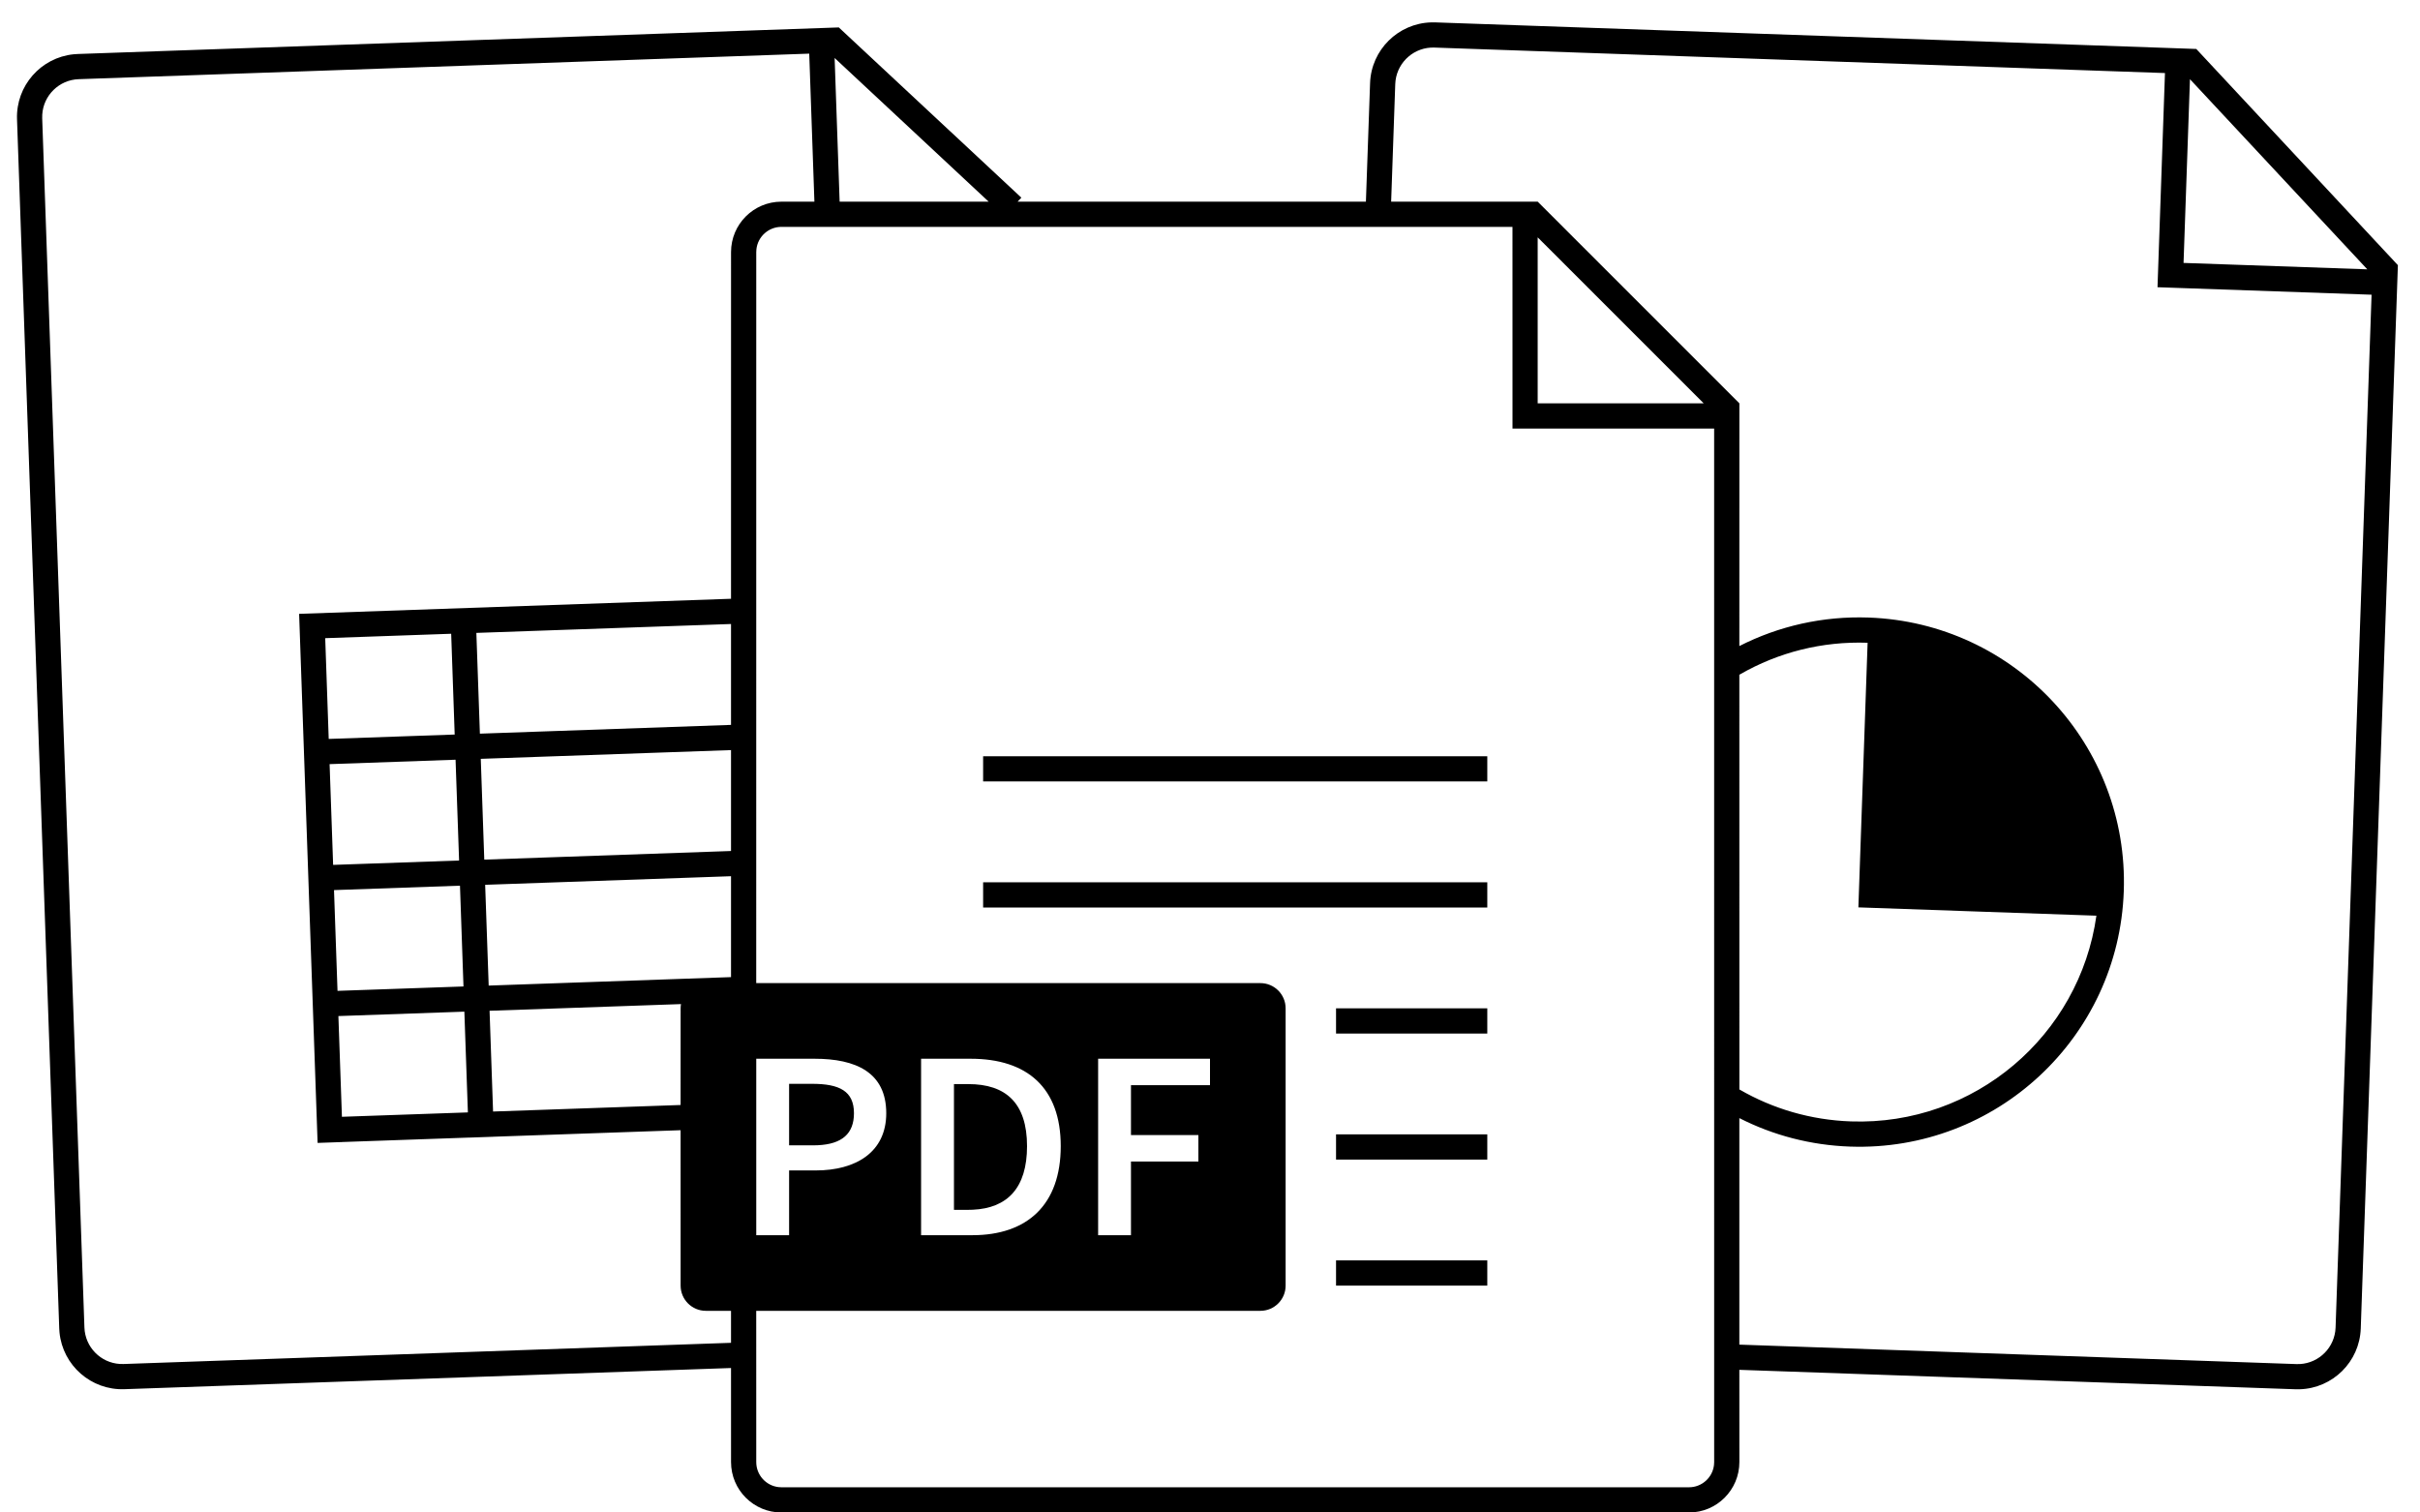 <svg xmlns="http://www.w3.org/2000/svg" viewBox="0 0 96 60"><path d="M56.936,0.888 L87.125,1.942 L95.123,10.519 L93.65,52.701 C93.604,54.025 92.535,55.073 91.229,55.112 L91.064,55.112 L68.999,54.341 L69,58 C69,59.105 68.105,60 67,60 L31,60 C29.895,60 29,59.105 29,58 L28.999,54.269 L4.936,55.109 C3.611,55.156 2.491,54.163 2.361,52.862 L2.35,52.698 L0.675,4.728 C0.629,3.403 1.622,2.283 2.922,2.153 L3.086,2.142 L33.275,1.088 L40.517,7.841 L40.368,8 L54.185,8 L54.35,3.299 C54.396,1.975 55.465,0.927 56.771,0.888 L56.936,0.888 Z M59.999,9 L31,9 C30.487,9 30.064,9.386 30.007,9.883 L30,10 L29.999,39 L50,39 C50.552,39 51,39.448 51,40 L51,51 C51,51.552 50.552,52 50,52 L29.999,52 L30,58 C30,58.513 30.386,58.936 30.883,58.993 L31,59 L67,59 C67.513,59 67.936,58.614 67.993,58.117 L68,58 L67.999,17 L60,17 L59.999,9 Z M56.901,1.887 C56.122,1.86 55.461,2.432 55.361,3.19 L55.349,3.334 L55.186,8 L61,8 L69,16 L68.999,25.629 C70.566,24.831 72.319,24.435 74.122,24.498 C79.918,24.701 84.452,29.563 84.249,35.358 C84.047,41.154 79.185,45.688 73.389,45.485 C71.838,45.431 70.347,45.042 68.999,44.355 L68.999,53.341 L91.099,54.113 C91.878,54.14 92.539,53.568 92.639,52.81 L92.651,52.666 L94.079,11.691 L86.586,11.429 L85.587,11.394 L85.883,2.898 L56.901,1.887 Z M32.102,2.128 L3.121,3.141 C2.342,3.168 1.722,3.785 1.676,4.548 L1.674,4.693 L3.349,52.663 C3.377,53.443 3.994,54.062 4.756,54.108 L4.901,54.11 L28.999,53.269 L28.999,52 L28,52 C27.448,52 27,51.552 27,51 L26.999,44.835 L19.595,45.093 L19.595,45.094 L18.596,45.129 L18.596,45.128 L13.599,45.303 L13.599,45.304 L12.599,45.339 L11.866,24.351 L28.999,23.753 L29,10 C29,8.895 29.895,8 31,8 L32.307,8 L32.102,2.128 Z M59,50 L59,51 L53,51 L53,50 L59,50 Z M32.315,42 L30,42 L30,49 L31.303,49 L31.303,46.431 L32.36,46.431 C33.944,46.431 35.157,45.714 35.157,44.162 C35.157,42.535 33.944,42 32.315,42 Z M38.506,42 L36.539,42 L36.539,49 L38.573,49 C40.753,49 42.079,47.791 42.079,45.468 C42.079,43.156 40.753,42 38.506,42 Z M48,42 L43.562,42 L43.562,49 L44.865,49 L44.865,46.078 L47.539,46.078 L47.539,45.029 L44.865,45.029 L44.865,43.049 L48,43.049 L48,42 Z M38.416,43.006 C39.899,43.006 40.742,43.755 40.742,45.468 C40.742,47.122 39.965,47.928 38.591,47.99 L38.416,47.994 L37.843,47.994 L37.843,43.006 L38.416,43.006 Z M59,45 L59,46 L53,46 L53,45 L59,45 Z M32.213,42.995 C33.303,42.995 33.876,43.284 33.876,44.162 C33.876,44.968 33.409,45.385 32.445,45.431 L32.258,45.436 L31.303,45.436 L31.303,42.995 L32.213,42.995 Z M69.027,26.751 L68.999,26.767 L69,43.218 C70.334,43.991 71.844,44.431 73.424,44.486 C78.329,44.657 82.494,41.079 83.163,36.325 L73.721,35.995 L74.087,25.498 L74.087,25.498 C72.289,25.435 70.549,25.875 69.027,26.751 Z M18.421,40.132 L13.424,40.307 L13.564,44.303 L18.561,44.129 L18.421,40.132 Z M27.014,39.832 L19.421,40.097 L19.56,44.094 L26.999,43.835 L27,40 C27,39.943 27.005,39.886 27.014,39.832 Z M59,40 L59,41 L53,41 L53,40 L59,40 Z M18.247,35.135 L13.25,35.31 L13.389,39.307 L18.386,39.133 L18.247,35.135 Z M28.999,34.759 L19.246,35.1 L19.386,39.098 L28.999,38.762 L28.999,34.759 Z M59,35 L59,36 L39,36 L39,35 L59,35 Z M18.072,30.138 L13.075,30.313 L13.215,34.31 L18.212,34.136 L18.072,30.138 Z M28.999,29.756 L19.072,30.103 L19.211,34.101 L28.999,33.759 L28.999,29.756 Z M59,30 L59,31 L39,31 L39,30 L59,30 Z M17.898,25.141 L12.901,25.316 L13.04,29.313 L18.037,29.139 L17.898,25.141 Z M28.999,24.754 L18.897,25.107 L19.037,29.104 L28.999,28.756 L28.999,24.754 Z M60.999,9.415 L60.999,16 L67.584,16 L60.999,9.415 Z M86.874,3.141 L86.62,10.43 L93.909,10.684 L86.874,3.141 Z M33.109,2.3 L33.308,8 L39.22,8 L33.109,2.3 Z"></path></svg>